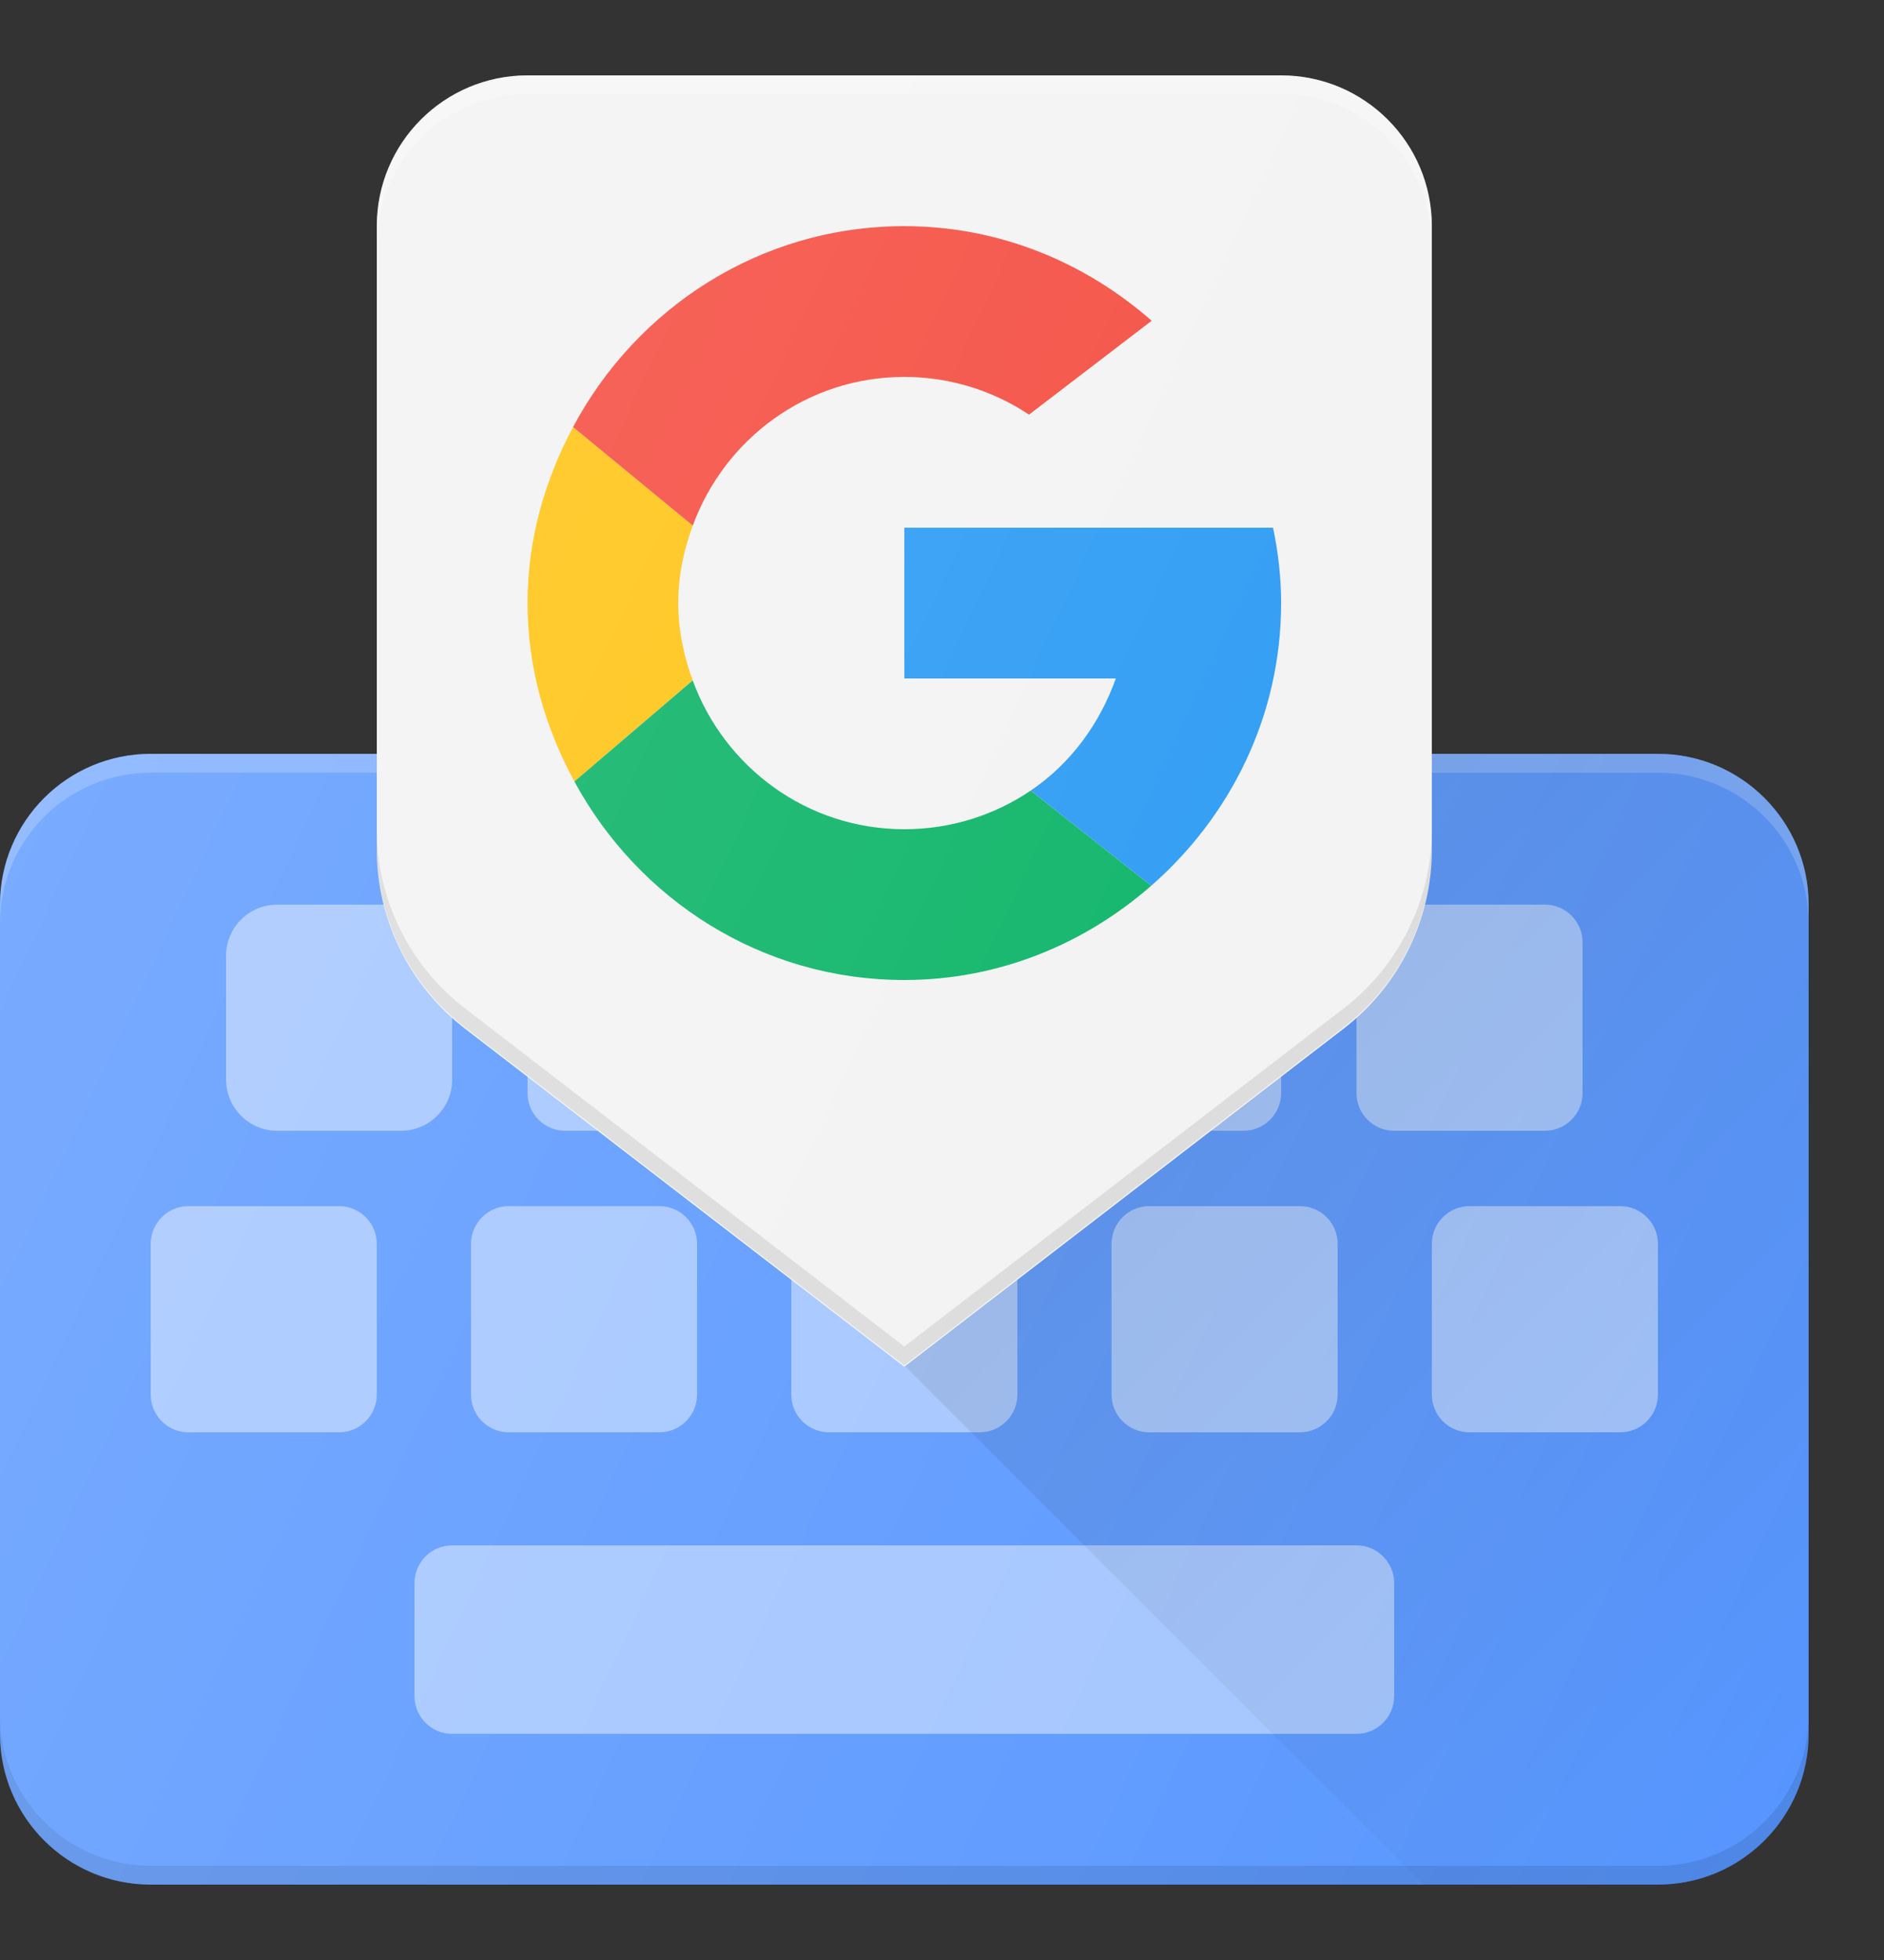 <?xml version="1.0" ?><svg enable-background="new 0 0 24 24" id="Layer_1" version="1.1" viewBox="0 -1 25 26" xml:space="preserve" xmlns="http://www.w3.org/2000/svg" xmlns:xlink="http://www.w3.org/1999/xlink"><rect x="0" y="-1" width="25" height="26" fill="#333333" stroke="none"/><g><path d="M22,24H2c-1.105,0-2-0.895-2-2V11c0-1.105,0.895-2,2-2h20c1.105,0,2,0.895,2,2v11   C24,23.105,23.105,24,22,24z" fill="#5796FF"/><path d="M18,22H6c-0.276,0-0.5-0.224-0.5-0.5V20c0-0.276,0.224-0.5,0.5-0.5h12   c0.276,0,0.5,0.224,0.5,0.5v1.5C18.5,21.776,18.276,22,18,22z" fill="#A1C4FF" id="XMLID_1553_"/><path d="M13,15h-2c-0.276,0-0.5,0.224-0.5,0.5v2c0,0.276,0.224,0.5,0.5,0.5h2   c0.276,0,0.5-0.224,0.5-0.5v-2C13.5,15.224,13.276,15,13,15z" fill="#A1C4FF" id="XMLID_1340_"/><path d="M4.5,15h-2C2.224,15,2,15.224,2,15.5v2C2,17.776,2.224,18,2.5,18h2   C4.776,18,5,17.776,5,17.5v-2C5,15.224,4.776,15,4.5,15z" fill="#A1C4FF" id="XMLID_1351_"/><path d="M8.75,15h-2c-0.276,0-0.5,0.224-0.5,0.5v2c0,0.276,0.224,0.5,0.5,0.5h2   c0.276,0,0.5-0.224,0.5-0.5v-2C9.25,15.224,9.026,15,8.75,15z" fill="#A1C4FF" id="XMLID_1348_"/><path d="M21.5,15h-2c-0.276,0-0.5,0.224-0.5,0.5v2c0,0.276,0.224,0.5,0.5,0.5h2   c0.276,0,0.5-0.224,0.5-0.5v-2C22,15.224,21.776,15,21.5,15z" fill="#A1C4FF" id="XMLID_1353_"/><path d="M20.5,11h-2c-0.276,0-0.5,0.224-0.5,0.5v2c0,0.276,0.224,0.5,0.5,0.5h2   c0.276,0,0.5-0.224,0.5-0.5v-2C21,11.224,20.776,11,20.5,11z" fill="#A1C4FF" id="XMLID_1350_"/><path d="M17.25,15h-2c-0.276,0-0.5,0.224-0.5,0.5v2c0,0.276,0.224,0.5,0.5,0.5h2   c0.276,0,0.5-0.224,0.5-0.5v-2C17.75,15.224,17.526,15,17.25,15z" fill="#A1C4FF" id="XMLID_1349_"/><path d="M16.5,11h-2c-0.276,0-0.5,0.224-0.5,0.5v2c0,0.276,0.224,0.5,0.5,0.5h2   c0.276,0,0.5-0.224,0.5-0.5v-2C17,11.224,16.776,11,16.5,11z" fill="#A1C4FF" id="XMLID_1352_"/><path d="M9.5,11h-2C7.224,11,7,11.224,7,11.5v2C7,13.776,7.224,14,7.5,14h2   c0.276,0,0.5-0.224,0.5-0.5v-2C10,11.224,9.776,11,9.5,11z" fill="#A1C4FF" id="XMLID_1355_"/><path d="M5.322,11H3.678C3.304,11,3,11.304,3,11.678v1.644   C3,13.696,3.304,14,3.678,14h1.644C5.696,14,6,13.696,6,13.322v-1.644   C6,11.304,5.696,11,5.322,11z" fill="#A1C4FF" id="XMLID_1334_"/><path d="M22,9H2c-1.105,0-2,0.895-2,2v0.25c0-1.105,0.895-2,2-2h20   c1.105,0,2,0.895,2,2V11C24,9.895,23.105,9,22,9z" fill="#FFFFFF" opacity="0.2"/><path d="M17,0H7C5.895,0,5,0.895,5,2v8.268c0,0.931,0.433,1.81,1.171,2.378   L12,17.131l5.829-4.485C18.567,12.078,19,11.2,19,10.268V2C19,0.895,18.105,0,17,0z" fill="#F2F2F2"/><path d="M22,23.75H2c-1.105,0-2-0.895-2-2V22c0,1.105,0.895,2,2,2h20c1.105,0,2-0.895,2-2   v-0.25C24,22.855,23.105,23.75,22,23.75z" opacity="0.1"/><path d="M17,0H7C5.895,0,5,0.895,5,2v0.25c0-1.105,0.895-2,2-2h10   c1.105,0,2,0.895,2,2V2C19,0.895,18.105,0,17,0z" fill="#FFFFFF" opacity="0.2"/><path d="M17.829,12.378L12,16.862l-5.829-4.485C5.433,11.81,5,10.931,5,10v0.25   c0,0.931,0.433,1.81,1.171,2.378L12,17.112l5.829-4.485   C18.567,12.06,19,11.181,19,10.25V10C19,10.931,18.567,11.81,17.829,12.378z" opacity="0.1"/><path d="M9,7c0-0.363,0.074-0.707,0.193-1.029L7.604,4.665   C7.231,5.365,7,6.152,7,7c0,0.862,0.238,1.66,0.622,2.367l1.57-1.342   C9.074,7.704,9,7.362,9,7z" fill="#FFC107"/><path d="M12,4c0.612,0,1.18,0.185,1.655,0.5l1.627-1.245   C14.402,2.483,13.262,2,12,2c-1.913,0-3.555,1.087-4.396,2.665l1.589,1.307   C9.614,4.824,10.706,4,12,4z" fill="#F44336"/><path d="M12,10c-1.295,0-2.388-0.825-2.808-1.974L7.622,9.367   C8.468,10.928,10.1,12,12,12c1.259,0,2.396-0.481,3.276-1.25l-1.598-1.263   C13.199,9.811,12.622,10,12,10z" fill="#00B060"/><path d="M16.893,6H12v2h2.807c-0.217,0.607-0.604,1.132-1.129,1.487   L15.276,10.75C16.324,9.833,17,8.502,17,7C17,6.656,16.961,6.323,16.893,6z" fill="#2196F3"/><linearGradient gradientUnits="userSpaceOnUse" id="SVGID_1_" x1="16.179" x2="25.593" y1="11.821" y2="21.235"><stop offset="0" style="stop-color:#000000;stop-opacity:0.1"/><stop offset="1" style="stop-color:#000000;stop-opacity:0"/></linearGradient><path d="M22,9h-3v1.268c0,0.931-0.433,1.81-1.171,2.378l-5.819,4.477   L18.888,24H22c1.105,0,2-0.895,2-2V11C24,9.895,23.105,9,22,9z" fill="url(#SVGID_1_)"/><linearGradient gradientUnits="userSpaceOnUse" id="SVGID_2_" x1="1.143" x2="25.411" y1="8.103" y2="19.419"><stop offset="0" style="stop-color:#FFFFFF;stop-opacity:0.2"/><stop offset="1" style="stop-color:#FFFFFF;stop-opacity:0"/></linearGradient><path d="M22,9h-3V2c0-1.105-0.895-2-2-2H7C5.895,0,5,0.895,5,2v7H2   c-1.105,0-2,0.895-2,2v11c0,1.105,0.895,2,2,2h20c1.105,0,2-0.895,2-2V11C24,9.895,23.105,9,22,9z   " fill="url(#SVGID_2_)"/></g><g/><g/><g/><g/><g/><g/><g/><g/><g/><g/><g/><g/><g/><g/><g/></svg>